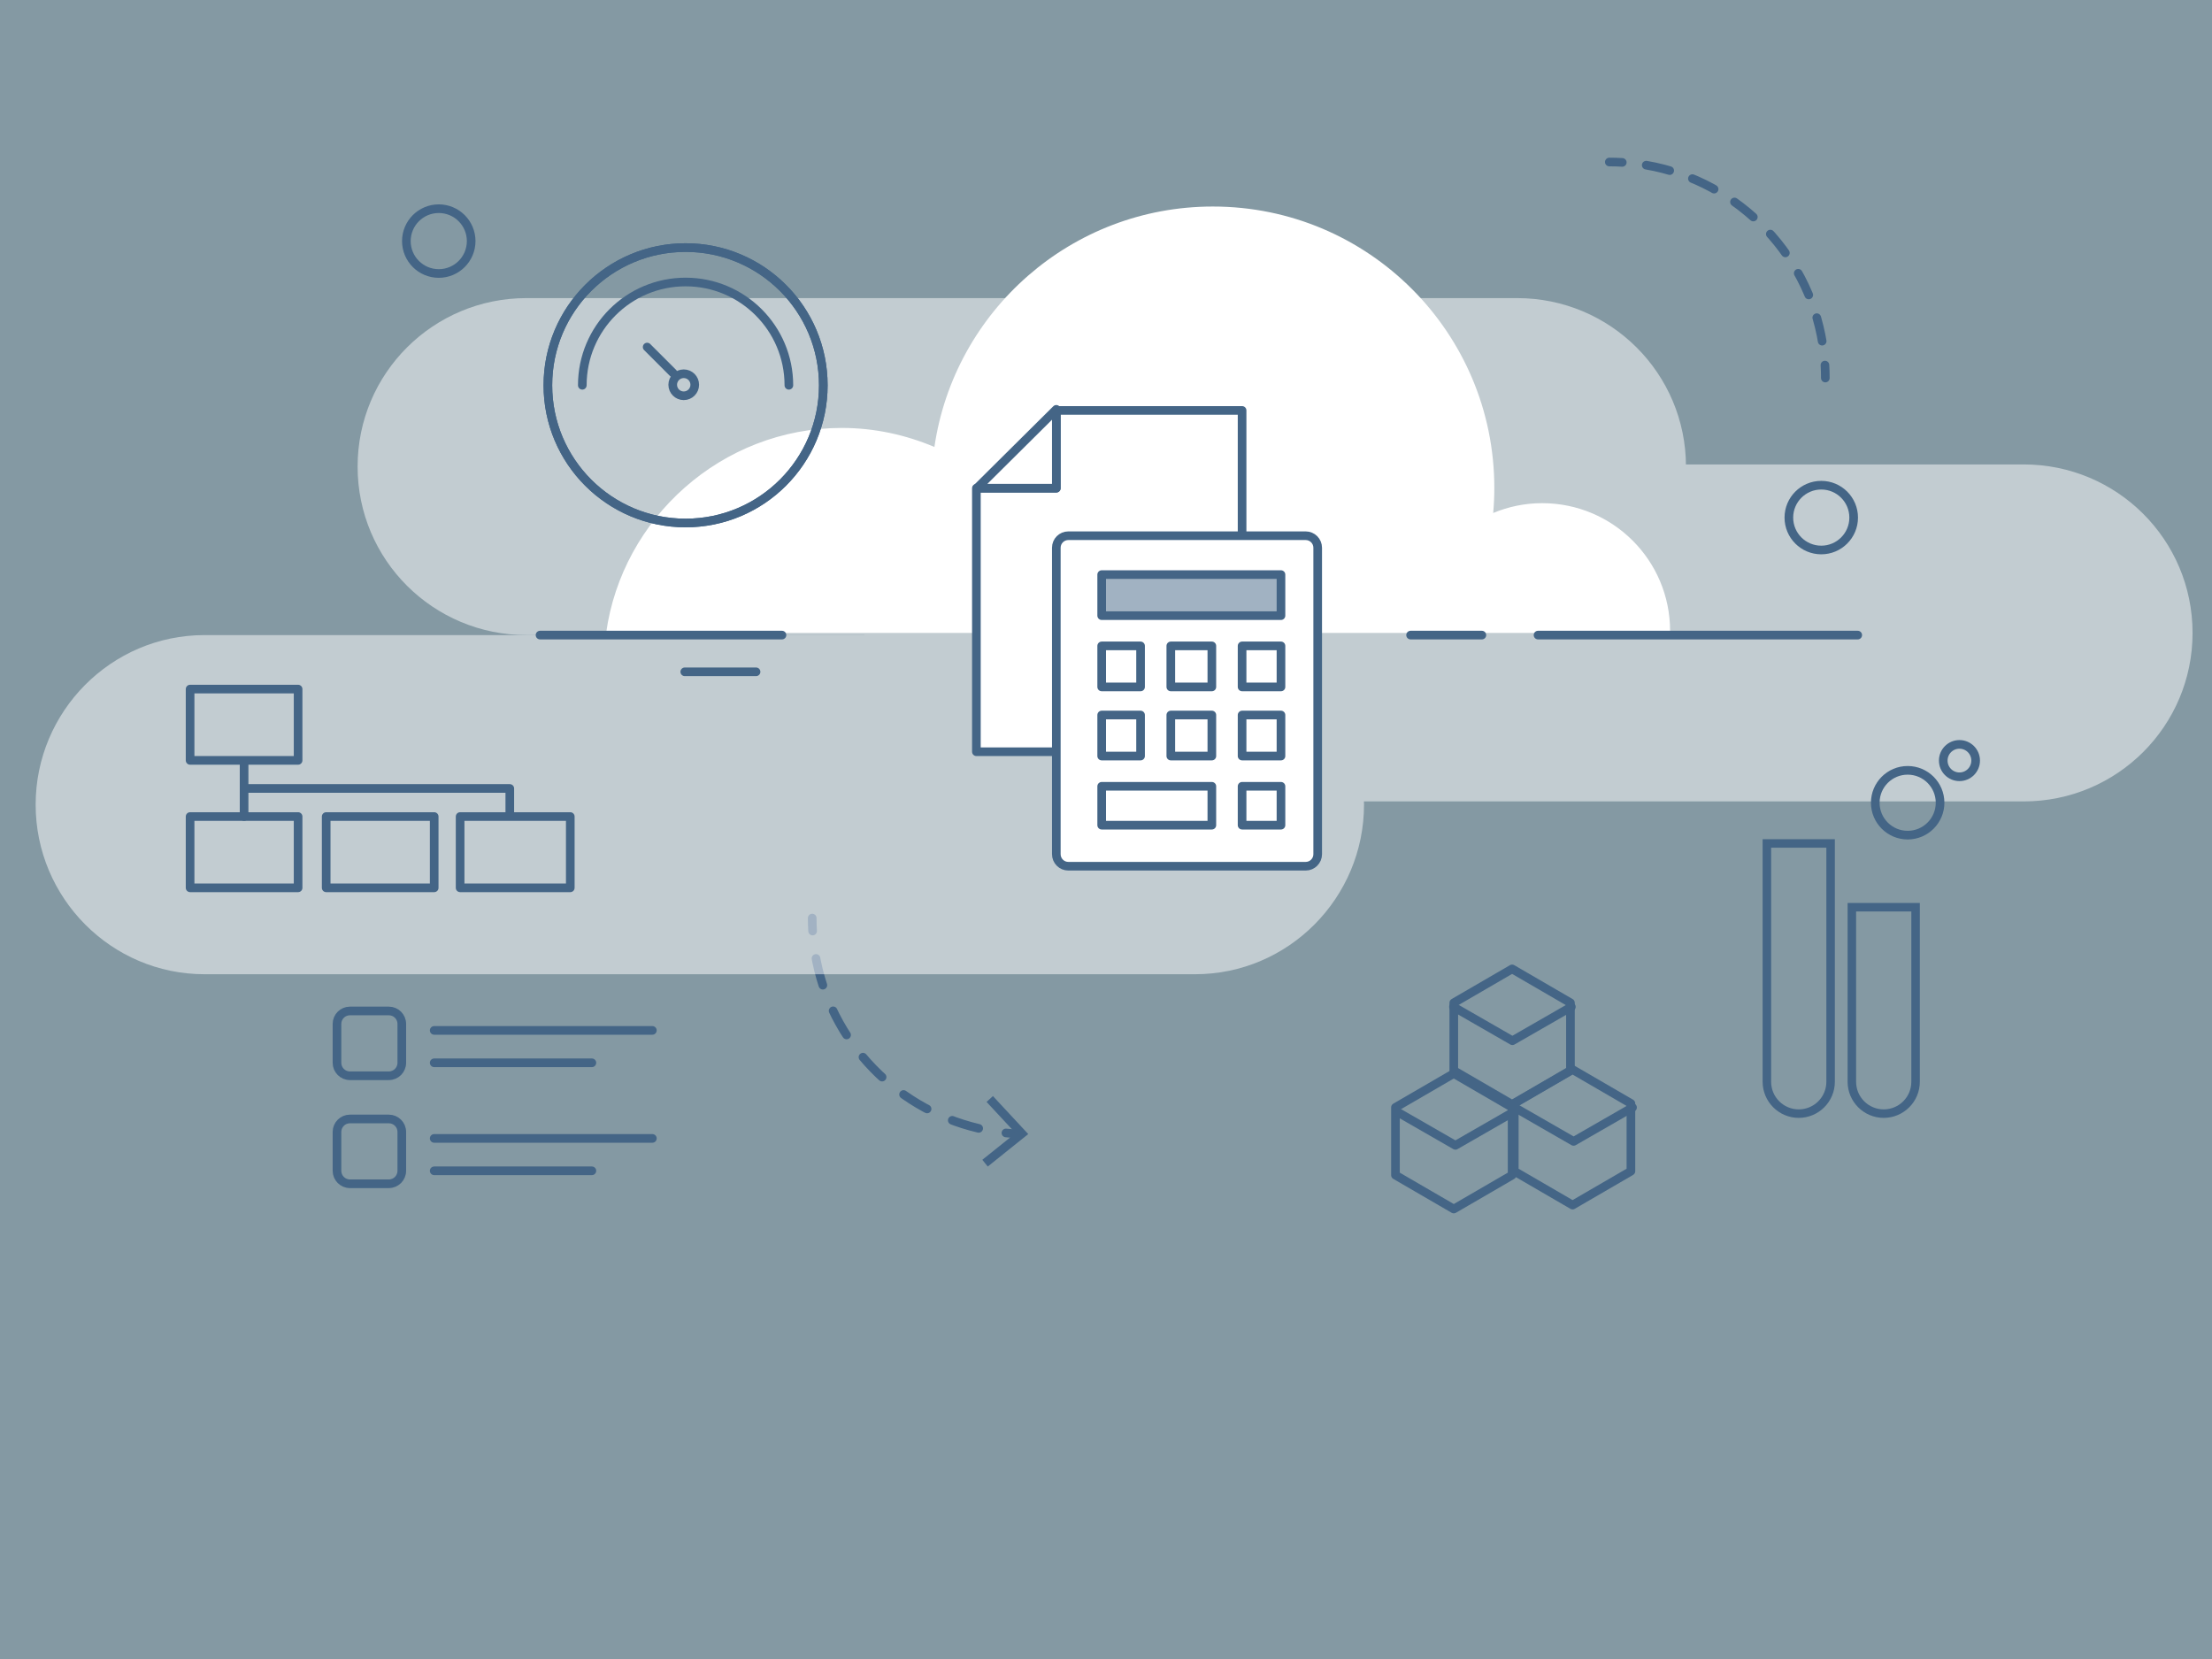 <?xml version="1.0" encoding="utf-8"?>
<!-- Generator: Adobe Illustrator 16.0.0, SVG Export Plug-In . SVG Version: 6.00 Build 0)  -->
<!DOCTYPE svg PUBLIC "-//W3C//DTD SVG 1.1//EN" "http://www.w3.org/Graphics/SVG/1.1/DTD/svg11.dtd">
<svg version="1.1" xmlns="http://www.w3.org/2000/svg" xmlns:xlink="http://www.w3.org/1999/xlink" x="0px" y="0px" width="1024px"
	 height="768px" viewBox="0 0 1024 768" enable-background="new 0 0 1024 768" xml:space="preserve">
<rect x="0" y="0" width="1024" height="768" fill="#333333" stroke="none"/>
<g id="Layer_2">
	<rect x="-30" y="-16" opacity="0.6" fill="#BBDDEE" width="1129" height="825"/>
</g>
<g id="Layer_1">
	<g>
		<g>
			<path fill="none" stroke="#446586" stroke-width="4" stroke-linecap="round" stroke-linejoin="round" d="M471.662,524.907
				c-2.011-0.085-4.007-0.23-5.986-0.434"/>

				<path fill="none" stroke="#446586" stroke-width="4" stroke-linecap="round" stroke-linejoin="round" stroke-dasharray="12.795,12.795" d="
				M453.061,522.356c-40.271-9.452-71.162-43.244-76.306-85.006"/>
			<path fill="none" stroke="#446586" stroke-width="4" stroke-linecap="round" stroke-linejoin="round" d="M376.177,430.999
				C376.06,429.015,376,427.015,376,425"/>
			<g>
				<polygon fill="#446586" points="459.651,507.398 456.716,510.12 470.143,524.566 454.752,536.904 457.259,540.025 476,524.996
									"/>
			</g>
		</g>
	</g>
	<g opacity="0.5">
		<path fill="#FFFFFF" d="M936.83,215c43.172,0,78.17,34.828,78.17,78s-34.998,78-78.17,78H478.229
			c-43.173,0-78.171-34.828-78.171-78s34.998-78,78.171-78H936.83z"/>
		<path fill="#FFFFFF" d="M702.318,138c43.172,0,78.17,34.828,78.17,78c0,43.172-34.998,78-78.17,78H243.718
			c-43.173,0-78.171-34.828-78.171-78c0-43.172,34.998-78,78.171-78H702.318z"/>
		<path fill="#FFFFFF" d="M553.273,294c43.172,0,78.17,35.328,78.17,78.5c0,43.173-34.998,78.5-78.17,78.5H94.673
			c-43.173,0-78.171-35.327-78.171-78.5c0-43.172,34.998-78.5,78.171-78.5H553.273z"/>
	</g>
	<g>

			<line fill="none" stroke="#446586" stroke-width="4" stroke-linecap="round" stroke-linejoin="round" stroke-miterlimit="10" x1="113" y1="353" x2="113" y2="378"/>

			<rect x="88" y="319" fill="none" stroke="#446586" stroke-width="4" stroke-linecap="round" stroke-linejoin="round" stroke-miterlimit="10" width="50" height="33"/>

			<rect x="88" y="378" fill="none" stroke="#446586" stroke-width="4" stroke-linecap="round" stroke-linejoin="round" stroke-miterlimit="10" width="50" height="33"/>

			<rect x="151" y="378" fill="none" stroke="#446586" stroke-width="4" stroke-linecap="round" stroke-linejoin="round" stroke-miterlimit="10" width="50" height="33"/>

			<rect x="213" y="378" fill="none" stroke="#446586" stroke-width="4" stroke-linecap="round" stroke-linejoin="round" stroke-miterlimit="10" width="51" height="33"/>

			<polyline fill="none" stroke="#446586" stroke-width="4" stroke-linecap="round" stroke-linejoin="round" stroke-miterlimit="10" points="
			113,365 236,365 236,377 		"/>
	</g>
	<g>
		<g>

				<polygon fill="none" stroke="#446586" stroke-width="4" stroke-linecap="round" stroke-linejoin="round" stroke-miterlimit="10" points="
				646,512.646 673,496.965 700,512.646 700,544.01 673,559.693 646,544.01 			"/>

				<polyline fill="none" stroke="#446586" stroke-width="4" stroke-linecap="round" stroke-linejoin="round" stroke-miterlimit="10" points="
				701.043,514.529 673.755,530.212 646.469,514.529 			"/>
		</g>
		<g>

				<polygon fill="none" stroke="#446586" stroke-width="4" stroke-linecap="round" stroke-linejoin="round" stroke-miterlimit="10" points="
				701,510.819 728,495.138 755,510.819 755,542.183 728,557.866 701,542.183 			"/>

				<polyline fill="none" stroke="#446586" stroke-width="4" stroke-linecap="round" stroke-linejoin="round" stroke-miterlimit="10" points="
				755.75,512.701 728.462,528.385 701.176,512.701 			"/>
		</g>
		<g>

				<polygon fill="none" stroke="#446586" stroke-width="4" stroke-linecap="round" stroke-linejoin="round" stroke-miterlimit="10" points="
				673,464.221 700,448.539 727,464.221 727,495.584 700,511.268 673,495.584 			"/>

				<polyline fill="none" stroke="#446586" stroke-width="4" stroke-linecap="round" stroke-linejoin="round" stroke-miterlimit="10" points="
				727.426,466.104 700.138,481.786 672.852,466.104 			"/>
		</g>
	</g>
	<path fill="#FFFFFF" d="M773.104,293c0.007,0,0.027-0.562,0.027-0.93c0-32.709-26.517-59.141-59.226-59.141
		c-8.029,0-15.681,1.647-22.662,4.542c0.338-3.826,0.521-7.675,0.521-11.589c0-71.957-58.333-130.279-130.29-130.279
		c-65.507,0-119.715,48.351-128.908,111.308c-13.17-5.566-27.649-8.81-42.847-8.81c-55.717,0-101.765,41.9-109.121,94.9H773.104z"/>
	<g>

			<polygon fill="#FFFFFF" stroke="#446586" stroke-width="4" stroke-linecap="round" stroke-linejoin="round" stroke-miterlimit="10" points="
			489,190 489,226 452,226 452,348 575,348 575,190 		"/>

			<polygon fill="#FFFFFF" stroke="#446586" stroke-width="4" stroke-linecap="round" stroke-linejoin="round" stroke-miterlimit="10" points="
			452.229,226 489,226 489,189.499 		"/>
	</g>
	<g>

			<path fill="#FFFFFF" stroke="#446586" stroke-width="4" stroke-linecap="round" stroke-linejoin="round" stroke-miterlimit="10" d="
			M610,395.434c0,3.074-2.492,5.566-5.565,5.566H494.565c-3.074,0-5.565-2.492-5.565-5.566V253.566c0-3.074,2.492-5.566,5.565-5.566
			h109.869c3.073,0,5.565,2.492,5.565,5.566V395.434z"/>

			<rect x="510" y="364" fill="none" stroke="#446586" stroke-width="4" stroke-linecap="round" stroke-linejoin="round" stroke-miterlimit="10" width="51" height="18"/>

			<rect x="575" y="364" fill="none" stroke="#446586" stroke-width="4" stroke-linecap="round" stroke-linejoin="round" stroke-miterlimit="10" width="18" height="18"/>

			<rect x="510" y="331" fill="none" stroke="#446586" stroke-width="4" stroke-linecap="round" stroke-linejoin="round" stroke-miterlimit="10" width="18" height="19"/>

			<rect x="542" y="331" fill="none" stroke="#446586" stroke-width="4" stroke-linecap="round" stroke-linejoin="round" stroke-miterlimit="10" width="19" height="19"/>

			<rect x="575" y="331" fill="none" stroke="#446586" stroke-width="4" stroke-linecap="round" stroke-linejoin="round" stroke-miterlimit="10" width="18" height="19"/>

			<rect x="510" y="299" fill="none" stroke="#446586" stroke-width="4" stroke-linecap="round" stroke-linejoin="round" stroke-miterlimit="10" width="18" height="19"/>

			<rect x="542" y="299" fill="none" stroke="#446586" stroke-width="4" stroke-linecap="round" stroke-linejoin="round" stroke-miterlimit="10" width="19" height="19"/>

			<rect x="575" y="299" fill="none" stroke="#446586" stroke-width="4" stroke-linecap="round" stroke-linejoin="round" stroke-miterlimit="10" width="18" height="19"/>

			<rect x="510" y="266" fill="#A1B2C2" stroke="#446586" stroke-width="4" stroke-linecap="round" stroke-linejoin="round" stroke-miterlimit="10" width="83" height="19"/>
	</g>

		<line fill="none" stroke="#446586" stroke-width="4" stroke-linecap="round" stroke-linejoin="round" stroke-miterlimit="10" x1="362" y1="294" x2="250" y2="294"/>

		<line fill="none" stroke="#446586" stroke-width="4" stroke-linecap="round" stroke-linejoin="round" stroke-miterlimit="10" x1="302" y1="477" x2="201" y2="477"/>

		<line fill="none" stroke="#446586" stroke-width="4" stroke-linecap="round" stroke-linejoin="round" stroke-miterlimit="10" x1="274" y1="492" x2="201" y2="492"/>

		<line fill="none" stroke="#446586" stroke-width="4" stroke-linecap="round" stroke-linejoin="round" stroke-miterlimit="10" x1="860" y1="294" x2="712" y2="294"/>

		<line fill="none" stroke="#446586" stroke-width="4" stroke-linecap="round" stroke-linejoin="round" stroke-miterlimit="10" x1="686" y1="294" x2="653" y2="294"/>

		<line fill="none" stroke="#446586" stroke-width="4" stroke-linecap="round" stroke-linejoin="round" stroke-miterlimit="10" x1="350" y1="311" x2="317" y2="311"/>
	<g>

			<circle fill="none" stroke="#446586" stroke-width="4" stroke-linecap="round" stroke-linejoin="round" stroke-miterlimit="10" cx="317.38" cy="178.359" r="63.751"/>
		<path fill="none" stroke="#446586" stroke-width="4" stroke-linecap="round" stroke-linejoin="round" stroke-miterlimit="10" d="
			M269.566,178.359c0-26.407,21.407-47.813,47.813-47.813c26.406,0,47.813,21.407,47.813,47.813"/>

			<circle fill="none" stroke="#446586" stroke-width="4" stroke-linecap="round" stroke-linejoin="round" stroke-miterlimit="10" cx="317.38" cy="178.359" r="63.751"/>

			<circle fill="none" stroke="#446586" stroke-width="4" stroke-linecap="round" stroke-linejoin="round" stroke-miterlimit="10" cx="316.523" cy="178.117" r="5.1"/>

			<line fill="none" stroke="#446586" stroke-width="4" stroke-linecap="round" stroke-linejoin="round" stroke-miterlimit="10" x1="311.61" y1="172.682" x2="299.59" y2="160.661"/>
	</g>
	<path fill="none" stroke="#446586" stroke-width="4" stroke-linecap="round" stroke-linejoin="round" stroke-miterlimit="10" d="
		M186,492c0,3.313-2.687,6-6,6h-18c-3.313,0-6-2.687-6-6v-18c0-3.313,2.687-6,6-6h18c3.313,0,6,2.687,6,6V492z"/>

		<line fill="none" stroke="#446586" stroke-width="4" stroke-linecap="round" stroke-linejoin="round" stroke-miterlimit="10" x1="302" y1="527" x2="201" y2="527"/>

		<line fill="none" stroke="#446586" stroke-width="4" stroke-linecap="round" stroke-linejoin="round" stroke-miterlimit="10" x1="274" y1="542" x2="201" y2="542"/>
	<path fill="none" stroke="#446586" stroke-width="4" stroke-linecap="round" stroke-linejoin="round" stroke-miterlimit="10" d="
		M186,542c0,3.313-2.687,6-6,6h-18c-3.313,0-6-2.687-6-6v-18c0-3.313,2.687-6,6-6h18c3.313,0,6,2.687,6,6V542z"/>

		<circle fill="none" stroke="#446586" stroke-width="4" stroke-linecap="round" stroke-linejoin="round" stroke-miterlimit="10" cx="203.118" cy="111.609" r="15"/>
	<g>
		<path fill="#446586" d="M832.691,517.497c-9.219,0-16.719-7.499-16.719-16.719V388.5h33.438v112.278
			C849.41,509.998,841.91,517.497,832.691,517.497z M819.907,392.435v108.344c0,7.062,5.725,12.785,12.784,12.785
			c7.062,0,12.785-5.724,12.785-12.785V392.435H819.907z"/>
		<path fill="#446586" d="M872.029,517.497c-9.22,0-16.719-7.499-16.719-16.719v-82.774h33.437v82.774
			C888.747,509.998,881.248,517.497,872.029,517.497z M859.245,421.938v78.841c0,7.062,5.724,12.785,12.784,12.785
			c7.062,0,12.784-5.724,12.784-12.785v-78.841H859.245z"/>

			<circle fill="none" stroke="#446586" stroke-width="4" stroke-linecap="round" stroke-linejoin="round" stroke-miterlimit="10" cx="907.087" cy="352.096" r="7.5"/>

			<circle fill="none" stroke="#446586" stroke-width="4" stroke-linecap="round" stroke-linejoin="round" stroke-miterlimit="10" cx="883.117" cy="371.609" r="15"/>
	</g>

		<circle fill="none" stroke="#446586" stroke-width="4" stroke-linecap="round" stroke-linejoin="round" stroke-miterlimit="10" cx="843.117" cy="239.609" r="15"/>
	<g>
		<g>
			<path fill="none" stroke="#446586" stroke-width="4" stroke-linecap="round" stroke-linejoin="round" d="M745,75
				c2.015,0,4.015,0.06,5.999,0.177"/>

				<path fill="none" stroke="#446586" stroke-width="4" stroke-linecap="round" stroke-linejoin="round" stroke-dasharray="11.161,11.161" d="
				M762.086,76.454c43.363,7.465,77.175,42.855,82.254,86.99"/>
			<path fill="none" stroke="#446586" stroke-width="4" stroke-linecap="round" stroke-linejoin="round" d="M844.823,169.001
				C844.94,170.985,845,172.986,845,175"/>
		</g>
	</g>
</g>
</svg>
